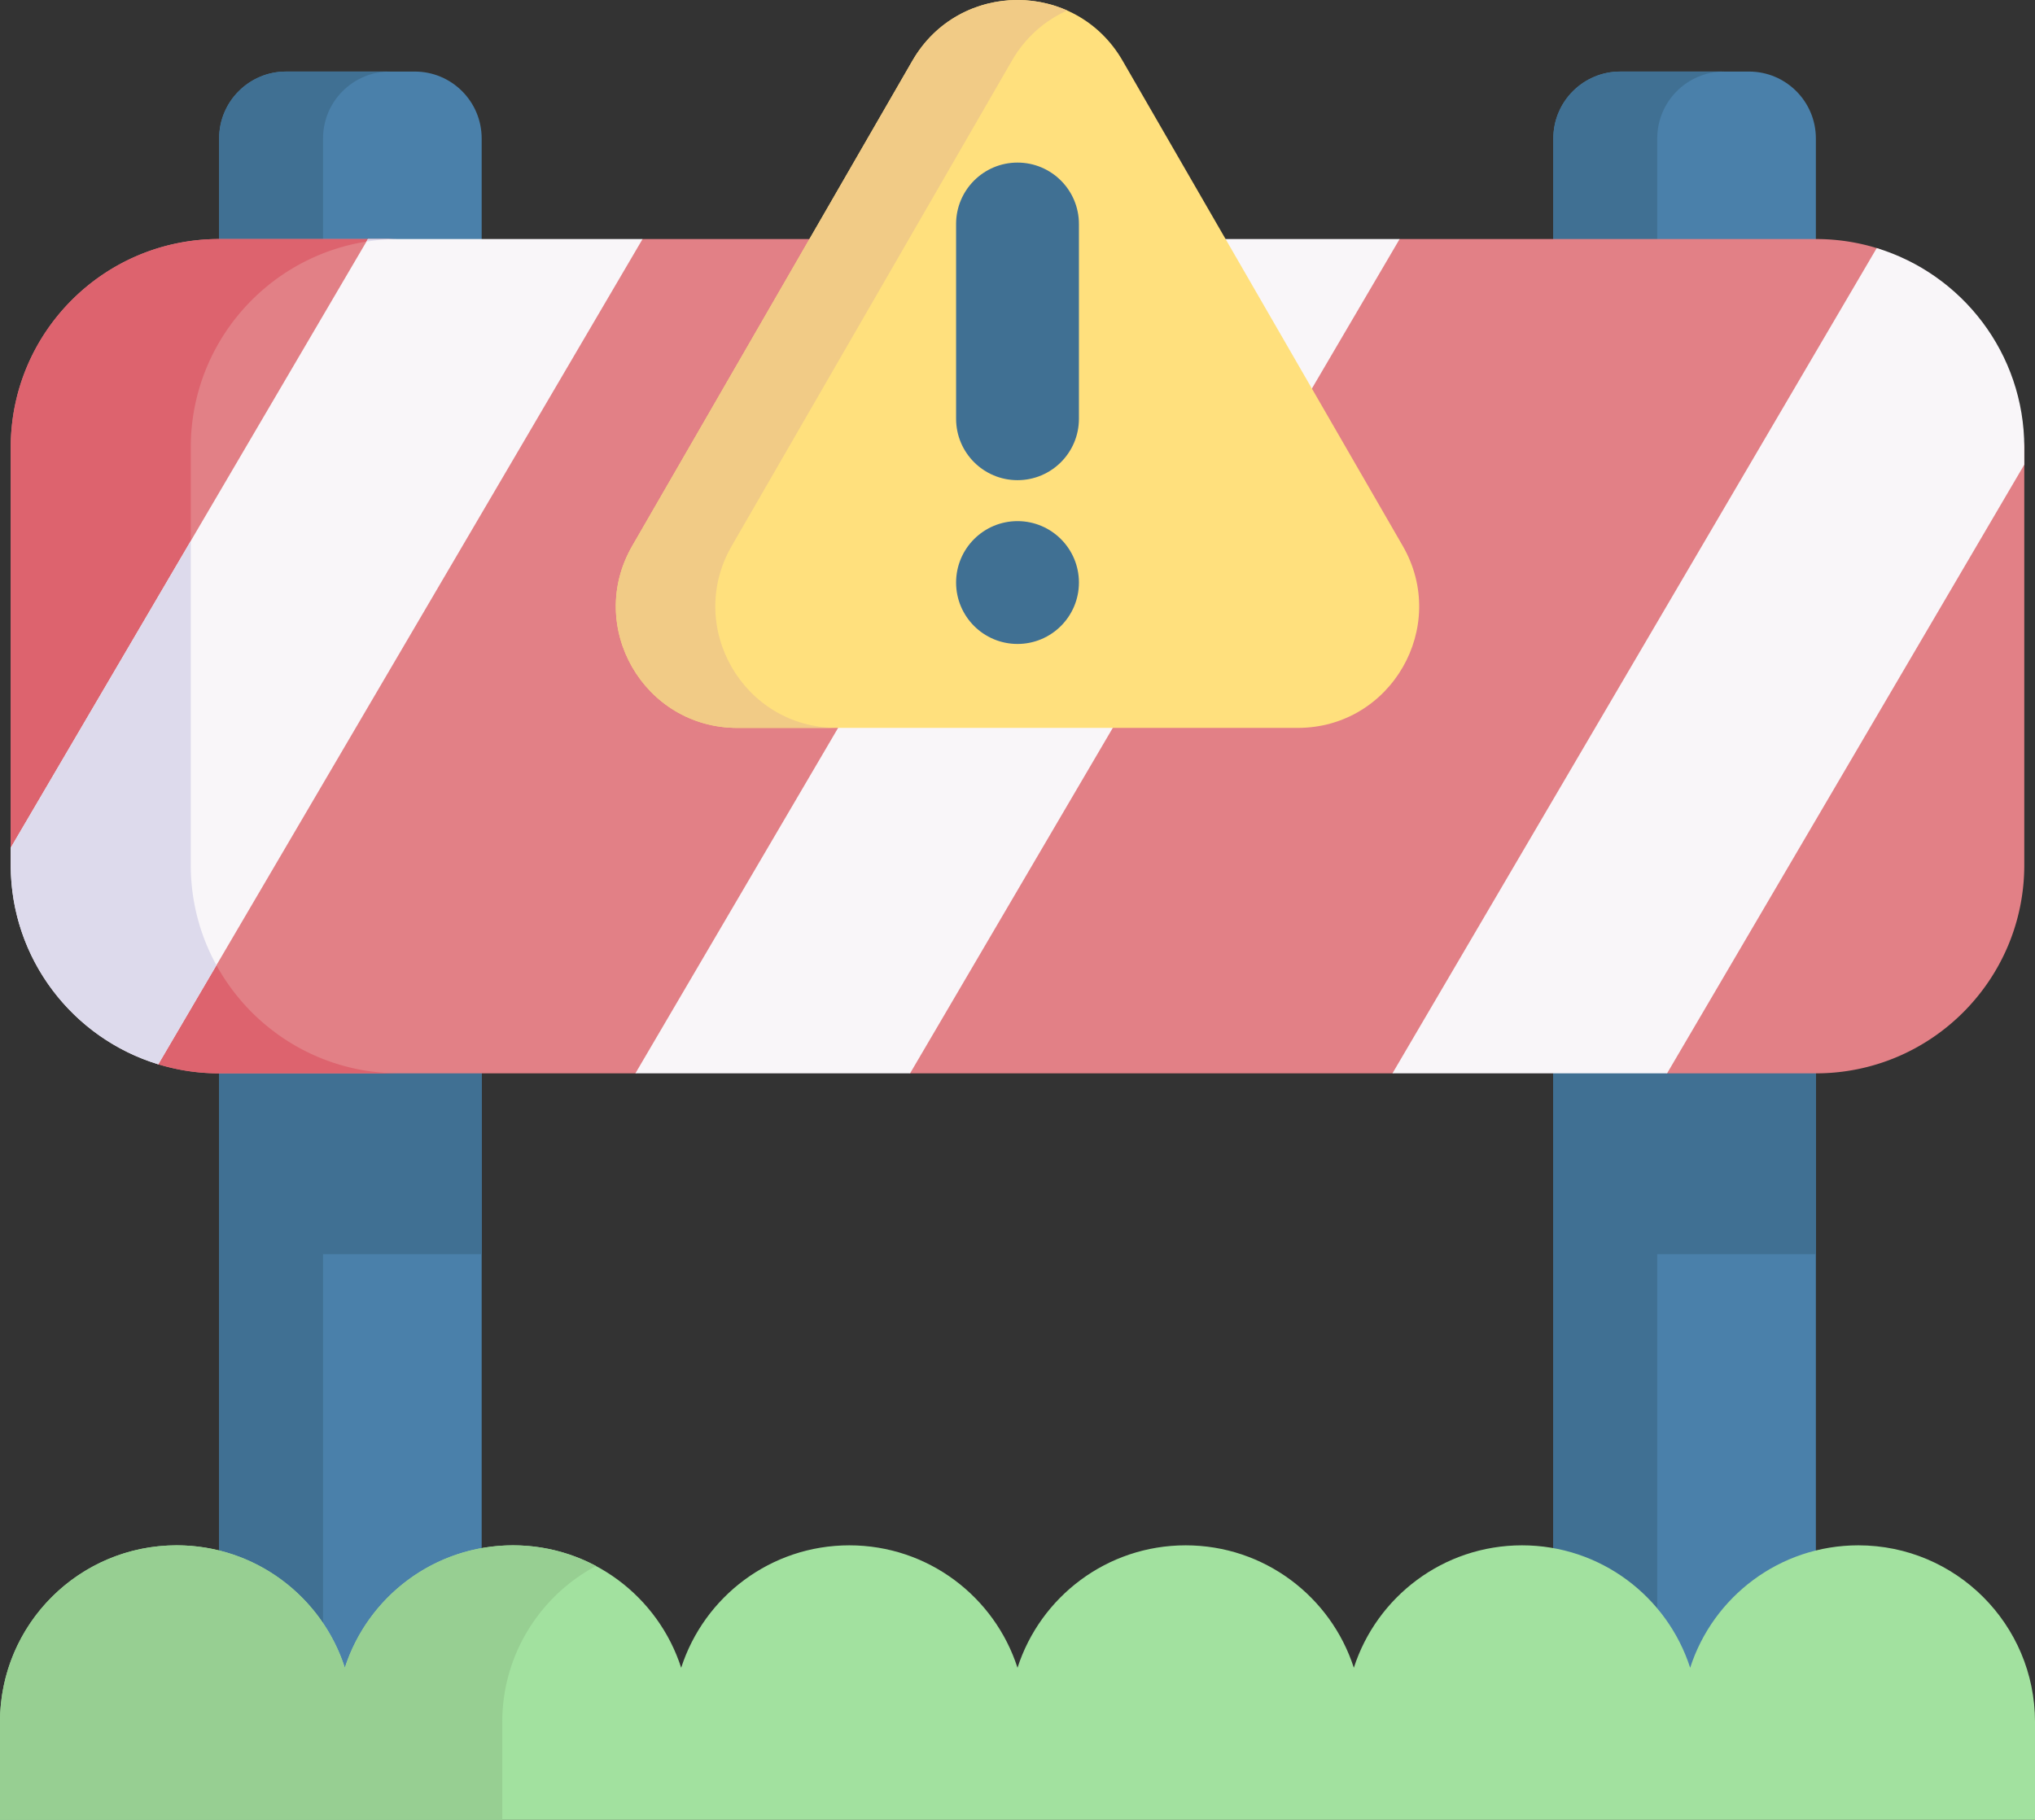 <svg xmlns="http://www.w3.org/2000/svg" viewBox="0 27.056 511.996 457.888"><rect x="0" y="27.056" width="511.996" height="457.888" fill="#333333" stroke="none"/><g><path fill="#4a80aa" d="M121.186 61.893v391.198c0 9.292-7.531 16.823-16.823 16.823H71.964c-9.292 0-16.833-7.531-16.833-16.823V61.893c0-9.292 7.541-16.833 16.833-16.833h32.399c9.292 0 16.823 7.541 16.823 16.833z" opacity="1" data-original="#4a80aa" class=""/><path fill="#407093" d="M55.131 273.634h66.055v68.98H55.131z" opacity="1" data-original="#407093" class=""/><path fill="#407093" d="M98.101 469.91H71.965c-9.292 0-16.833-7.531-16.833-16.823V61.889c0-9.292 7.541-16.833 16.833-16.833H98.1c-9.292 0-16.823 7.541-16.823 16.833v391.198c.001 9.293 7.532 16.823 16.824 16.823z" opacity="1" data-original="#407093" class=""/><path fill="#4a80aa" d="M456.865 61.893v391.198c0 9.292-7.531 16.823-16.823 16.823h-32.399c-9.292 0-16.833-7.531-16.833-16.823V61.893c0-9.292 7.541-16.833 16.833-16.833h32.399c9.293 0 16.823 7.541 16.823 16.833z" opacity="1" data-original="#4a80aa" class=""/><path fill="#407093" d="M390.81 273.634h66.055v68.98H390.81z" opacity="1" data-original="#407093" class=""/><path fill="#407093" d="M433.78 469.91h-26.135c-9.292 0-16.833-7.531-16.833-16.823V61.889c0-9.292 7.541-16.833 16.833-16.833h26.135c-9.292 0-16.823 7.541-16.823 16.833v391.198c0 9.293 7.531 16.823 16.823 16.823z" opacity="1" data-original="#407093" class=""/><path fill="#e28086" d="M509.301 139.637v105.047c0 28.959-23.478 52.437-52.436 52.437h-37.437l-23.63-21.914-45.464 21.914H228.968l-17.241-21.26-51.863 21.26H55.135a52.163 52.163 0 0 1-15.309-2.277c-10.745-3.271-.041-38.881-6.637-47.649s-30.491 9.306-30.491-2.51V139.637c0-28.958 23.478-52.436 52.436-52.436h37.437l16.363 24.936 52.731-24.936h121.366l19.402 18.401 49.702-18.401h104.728c5.326 0 10.467.793 15.309 2.277 12.308 3.746 3.127 26.31 9.757 37.036 4.947 8.002 27.372 3.026 27.372 13.123z" opacity="1" data-original="#e28086" class=""/><path fill="#dd636e" d="M100.425 297.114H55.133a52.416 52.416 0 0 1-15.306-2.27c-16.578-16.578-7.291-38.173-7.291-61.808l-29.832 7.323V139.631c0-28.947 23.482-52.429 52.429-52.429h45.293c-28.963 0-52.429 23.482-52.429 52.429v105.054c0 28.963 23.466 52.429 52.428 52.429z" opacity="1" data-original="#dd636e"/><path fill="#f9f6f9" d="M161.666 87.201 54.455 269.914l-14.629 24.93c-21.49-6.541-37.128-26.527-37.128-50.159v-4.326l45.297-77.192L92.191 87.85l.381-.649zM352.137 87.201l-123.169 209.92h-69.105l123.169-209.92zM509.301 139.637v4.326L419.428 297.12h-69.094l121.84-207.643c21.489 6.542 37.127 26.528 37.127 50.16z" opacity="1" data-original="#f9f6f9"/><path fill="#dddaec" d="M47.996 244.685c0 9.148 2.338 17.75 6.459 25.229l-14.629 24.93c-21.49-6.541-37.128-26.527-37.128-50.159v-4.326l45.297-77.192v81.518zM100.422 87.201a51.56 51.56 0 0 0-8.231.649l.381-.649z" opacity="1" data-original="#dddaec" class=""/><path fill="#a2e19f" d="M0 460.329c0-24.551 19.902-44.453 44.453-44.453 19.788 0 36.548 12.933 42.309 30.805 5.761-17.872 22.521-30.805 42.309-30.805s36.548 12.933 42.309 30.805c5.761-17.872 22.521-30.805 42.309-30.805s36.548 12.933 42.309 30.805c5.761-17.872 22.521-30.805 42.309-30.805s36.548 12.933 42.309 30.805c5.761-17.872 22.521-30.805 42.309-30.805s36.548 12.933 42.309 30.805c5.761-17.872 22.521-30.805 42.309-30.805 24.551 0 44.453 19.902 44.453 44.453v24.615H0z" opacity="1" data-original="#a2e19f"/><path fill="#97cf92" d="M149.952 421.069c-14.031 7.488-23.582 22.255-23.582 39.268v24.607H0v-24.607c0-24.554 19.903-44.458 44.458-44.458 19.785 0 36.549 12.941 42.303 30.808 5.767-17.867 22.518-30.808 42.316-30.808a44.34 44.34 0 0 1 20.875 5.19z" opacity="1" data-original="#97cf92"/><path fill="#ffe07d" d="m229.563 42.324-70.488 122.089c-11.75 20.352 2.938 45.791 26.437 45.791h140.976c23.5 0 38.187-25.439 26.437-45.791L282.437 42.324c-11.75-20.352-41.124-20.352-52.874 0z" opacity="1" data-original="#ffe07d" class=""/><path fill="#f1cb86" d="M268.514 29.704c-5.563 2.472-10.498 6.676-13.928 12.62L184.101 164.41c-11.754 20.346 2.936 45.792 26.434 45.792h-25.023c-23.498 0-38.189-25.446-26.445-45.792l70.495-122.087c8.314-14.412 25.477-18.625 38.952-12.619z" opacity="1" data-original="#f1cb86" class=""/><g fill="#407093"><path d="M256 147.872c-8.534 0-15.453-6.918-15.453-15.453V83.416c0-8.534 6.918-15.453 15.453-15.453 8.534 0 15.453 6.918 15.453 15.453v49.004c0 8.534-6.919 15.452-15.453 15.452zM256 189.08c-8.534 0-15.453-6.918-15.453-15.453 0-8.534 6.918-15.453 15.453-15.453 8.534 0 15.453 6.918 15.453 15.453S264.534 189.08 256 189.08z" fill="#407093" opacity="1" data-original="#407093" class=""/></g></g></svg>